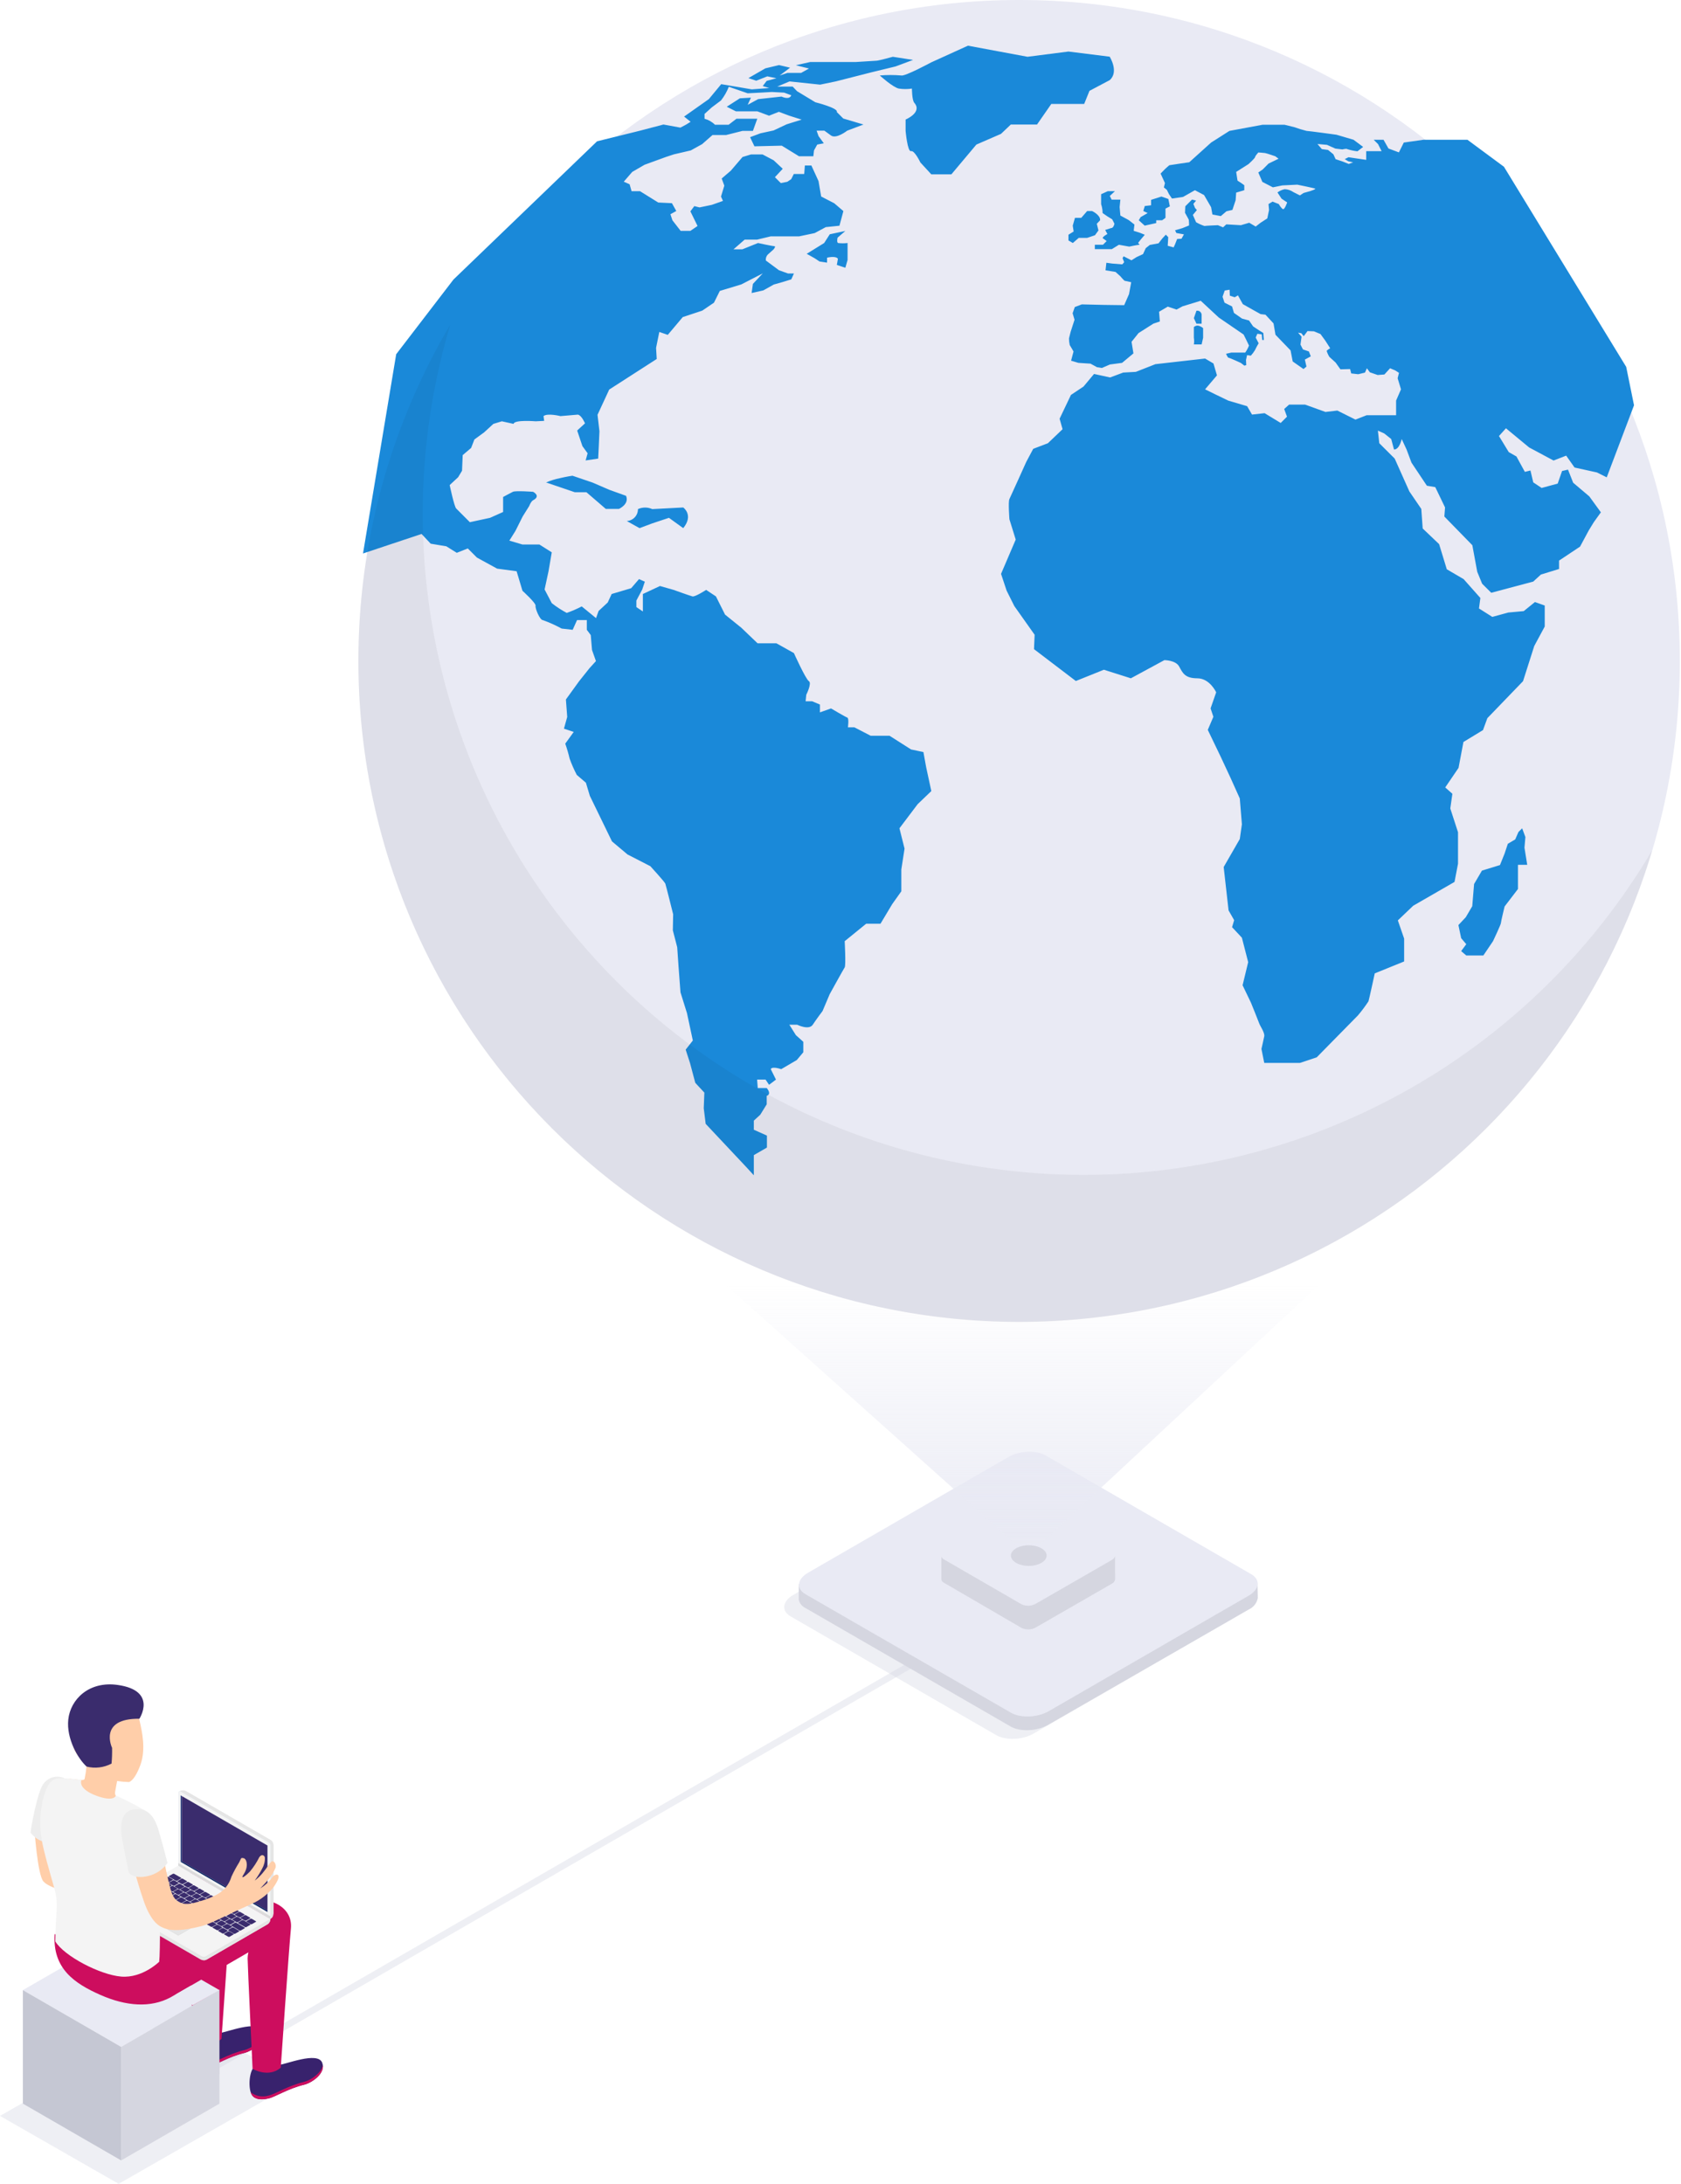 <svg width="385" height="500" viewBox="0 0 385 500" fill="none" xmlns="http://www.w3.org/2000/svg">
<g clip-path="url(#clip0)">
<path opacity="0.4" d="M228.17 397.27L181.09 370.09C178.9 368.82 179.17 366.61 181.71 365.15L227.55 338.68C230.09 337.22 233.92 337.06 236.11 338.32L283.18 365.5C285.38 366.77 285.1 368.98 282.57 370.44L236.72 396.91C234.19 398.38 230.36 398.53 228.17 397.27Z" fill="#D6D8E5"/>
<path opacity="0.4" d="M207.39 381.01V381.02L88.47 449.67L19.88 489.27L21.4 490.15L89.99 450.54L208.9 381.89L207.39 381.01Z" fill="#D6D8E5"/>
<path d="M288 362.37L285.68 363.08L239.45 336.38C237.26 335.12 233.45 335.28 230.9 336.74L185.05 363.21L184.94 363.28L182.94 362.67V365.67C182.94 365.78 182.94 365.89 182.94 366.01V366.25C183.023 366.649 183.195 367.024 183.445 367.346C183.694 367.669 184.014 367.93 184.38 368.11L231.46 395.29C233.65 396.55 237.46 396.4 240.02 394.93L286 368.5C286.534 368.261 287.003 367.896 287.365 367.436C287.727 366.976 287.973 366.435 288.08 365.86L288 362.37Z" fill="#D5D6E0"/>
<path d="M231.55 392.14L184.47 365C182.28 363.74 182.56 361.53 185.09 360.07L230.94 333.6C233.47 332.13 237.3 331.97 239.49 333.24L286.57 360.42C288.76 361.69 288.49 363.9 285.95 365.36L240.11 391.83C237.57 393.25 233.74 393.41 231.55 392.14Z" fill="#E9EAF4"/>
<path d="M255.38 360.25V356.25L249.68 357.75L237 350.4C236.487 350.167 235.926 350.058 235.363 350.082C234.8 350.106 234.251 350.263 233.76 350.54L221.43 357.66L215.6 356.12V360.43V361.43C215.595 361.47 215.595 361.51 215.6 361.55V361.65C215.631 361.801 215.697 361.943 215.793 362.065C215.888 362.186 216.01 362.284 216.15 362.35L234 372.74C234.513 372.972 235.073 373.082 235.635 373.059C236.198 373.037 236.747 372.883 237.24 372.61L254.62 362.61C254.821 362.519 254.998 362.381 255.134 362.206C255.27 362.032 255.361 361.827 255.4 361.61V360.29L255.38 360.25Z" fill="#D5D6E0"/>
<path d="M234 367.33L216.13 357C215.3 356.52 215.4 355.68 216.36 355.13L233.74 345.13C234.234 344.852 234.787 344.695 235.354 344.672C235.921 344.649 236.485 344.762 237 345L254.84 355.3C255.67 355.78 255.57 356.62 254.61 357.18L237.23 367.18C236.74 367.454 236.193 367.611 235.633 367.637C235.072 367.663 234.513 367.558 234 367.33Z" fill="#E9EAF4"/>
<path d="M235.48 356.16L129.08 260.92L342.17 256.93L235.48 356.16Z" fill="url(#paint0_linear)"/>
<path d="M233.41 302.64C316.982 302.64 384.73 234.892 384.73 151.32C384.73 67.748 316.982 0 233.41 0C149.838 0 82.09 67.748 82.09 151.32C82.09 234.892 149.838 302.64 233.41 302.64Z" fill="#E9EAF4"/>
<path d="M193.61 61.31L194.12 59.52V55.64C193.399 55.727 192.671 55.727 191.95 55.64C191.57 55.47 191.83 54.41 191.83 54.41L193.61 52.88L190.04 53.64L188.76 55.64L184.76 58.11L186.55 59.11L187.7 59.87L189.42 60.13V59C189.42 59 191.42 58.49 191.91 59.25L191.66 60.66L193.61 61.31ZM149.39 116.56C148.874 116.328 148.316 116.208 147.75 116.208C147.185 116.208 146.626 116.328 146.11 116.56C146.119 117.258 145.857 117.932 145.38 118.44C144.903 118.949 144.247 119.254 143.55 119.29L146.47 120.92L149.39 119.83L153.21 118.56L156.48 120.92C158.94 117.92 156.48 116.19 156.48 116.19L149.39 116.56ZM211.49 172.19L208.66 171.59L203.74 168.46H199.42L195.69 166.53H194.2C194.2 166.53 194.5 164.44 194.05 164.29C193.6 164.14 190.33 162.2 190.33 162.2L187.79 163.1V161.31L186 160.56H184.51L184.66 159.07C184.66 159.07 186 156.42 185.26 155.96C184.52 155.5 181.83 149.53 181.83 149.53L177.83 147.29H173.51L169.78 143.72L166.06 140.72L163.97 136.55L161.73 135.06C161.73 135.06 159.2 136.7 158.6 136.55C158 136.4 154.28 135.06 154.28 135.06L151.15 134.17L147.24 136V140L145.75 139V137.5L147.09 134.97L147.69 133.18L146.35 132.59L144.56 134.67L140.09 136L139.19 137.94L137.1 139.88L136.51 141.52L133.23 138.84C132.124 139.419 130.978 139.917 129.8 140.33C128.592 139.688 127.444 138.939 126.37 138.09L124.73 134.96L125.63 130.79L126.37 126.46L123.54 124.67H119.66L116.66 123.78L118.06 121.54L119.7 118.26L121.19 115.88C121.19 115.88 121.61 114.79 122.09 114.54C123.99 113.54 122.09 112.6 122.09 112.6C122.09 112.6 118.09 112.3 117.47 112.6C116.85 112.9 115.23 113.79 115.23 113.79V117.22L112.23 118.56L107.61 119.56L104.48 116.42C104.03 115.98 102.99 111.06 102.99 111.06L104.92 109.27L105.82 107.78L105.97 104.2L107.9 102.56L108.65 100.62L110.87 99L113 97.05L114.94 96.46L117.62 97.05C117.77 96.05 122.69 96.46 122.69 96.46L124.63 96.36L124.48 95.27C125.38 94.52 128.36 95.27 128.36 95.27L132.36 94.93C133.24 95.12 133.98 96.93 133.98 96.93L132.19 98.57L133.39 102.14L134.58 103.78L134.13 105.42L137 105L137.14 102.16L137.29 98.73L136.85 94.97L139.53 89.19L150.41 82.19L150.26 79.65L151 76L152.94 76.67L156.37 72.6L160.84 71.12L163.52 69.3L164.86 66.61L169.78 65.12L174.7 62.59L172.44 65L172.14 67.09L174.82 66.49L177.21 65.15L179.29 64.56L181.23 63.96L181.83 62.62H180.49L178.4 61.87C177.06 60.87 175.4 59.64 175.4 59.64C175.369 59.396 175.392 59.149 175.469 58.916C175.545 58.682 175.672 58.468 175.84 58.29L177.19 57.08C177.19 57.08 177.78 56.36 177.34 56.36C176.9 56.36 173.61 55.64 173.61 55.64L170.03 57.08H168L170.54 54.87H173.37L176.5 54.12H183L186.58 53.37L189.13 52L192.26 51.68L193.16 48.33L191.07 46.54L188.07 44.99L187.47 41.47L185.83 37.89H184.34L184.19 39.83H181.81L181.21 41.02L180.32 41.62L178.83 41.92L177.48 40.57L179.27 38.64L177.19 36.7L174.65 35.36H172L170.06 35.95L167.38 39.08L165.29 40.87L165.89 42.51L165.13 45L165.58 46L163.04 46.9L160.21 47.49L159.02 47.19L158.12 48.39L159.76 51.74L158.12 52.86H155.89L154 50.43L153.55 49.05L154.89 48.31L153.89 46.52L150.76 46.37L146.59 43.78H144.65L144.2 42.19L142.86 41.6L144.8 39.36L147.63 37.72L152.55 35.93L154.34 35.34L158.21 34.44L160.81 33L163.19 30.91H166.32L170.05 29.97H172.44L173.44 27.19H168.67L166.88 28.56H163.75C163.086 27.904 162.262 27.432 161.36 27.19V26.09L163 24.6L165.13 23C165.875 22.049 166.478 20.994 166.92 19.87L171.24 21.36L174.51 21.19L176.76 21.06L179.59 21.21L181.23 21.81C180.78 23 179 22.11 179 22.11L173.63 22.7L171.24 24L171.99 22.36L169.45 22.51L166.45 24.44L168.54 25.49H173.46L176.14 26.49L178.38 25.6L180.76 26.49L183.6 27.39L180.17 28.46L177.17 29.87L174.17 30.52L171.79 31.41L172.79 33.5L179.05 33.35L183 35.78H186.28L186.43 34.44L187.17 33.1L188.67 32.8L187.47 31.16L187.03 29.92H188.81L190.31 31.01C191.5 31.91 194.03 29.92 194.03 29.92L197.76 28.51L193.14 27.14L191.65 25.65C192.09 24.75 186.73 23.41 186.73 23.41L182.55 20.88L181.55 19.83H178L180.83 18.64L187.83 19.38L191.41 18.64L199.61 16.55L205.12 15.21L209.12 13.72L204.49 13C204.49 13 201.21 13.9 200.76 13.9C200.31 13.9 196.44 14.2 195.99 14.2H185.55L182.28 14.94L185.28 15.69L183.49 16.69H180.36L178.57 17.29L180.95 15.5L178.42 14.9L175.29 15.65L171.41 17.88L173.2 18.48L175.74 17.48L177.82 17.92L175.59 18.52L174.69 19.71L176.18 20.16L172.18 20.46L165.18 19.27L162.35 22.69L156.68 26.69L158.17 27.88L157.17 28.51L155.83 29.22L151.95 28.51L146.59 29.92L136.75 32.35L103.86 64L90.74 81.1L83.14 126.72L96.55 122.25L98.64 124.48L102.22 125.08L104.61 126.57L107.14 125.57L109.23 127.66L113.85 130.19L118.32 130.79L119.66 135.26C119.66 135.26 122.79 138.09 122.66 138.69C122.53 139.29 123.66 141.97 124.3 141.97C125.792 142.503 127.24 143.152 128.63 143.91L131.16 144.2L132.16 141.97H134.4V144.2L135.3 145.4L135.59 148.82L136.49 151.36L135 153L132.61 156L129.61 160.15L129.91 164.15L129.16 166.83L131.4 167.58L129.46 170.26C129.856 171.384 130.19 172.529 130.46 173.69C130.923 174.969 131.471 176.215 132.1 177.42L134.19 179.21L135.09 182.21L140.16 192.64L143.73 195.64L148.95 198.32C148.95 198.32 152.23 201.9 152.38 202.32C152.53 202.74 154.17 209.32 154.17 209.32L154.1 213L155.1 216.87L155.4 221.2L155.85 227.2L157.34 231.97L158.68 238.23L157.04 240.32L158.04 243.41L159.24 247.92L161.32 250.16L161.18 253.74L161.62 257.31L170.87 267.15L172.65 269.09V264.47L175.65 262.74V260L172.65 258.66V256.57L174.12 255.23L175.6 252.84V250.9C176.83 250.46 175.6 249.11 175.6 249.11H173.55L173.4 247.18H175.34L176.14 248.37L177.72 247.18L176.53 244.79C176.83 244.05 178.92 244.79 178.92 244.79L182.49 242.7L183.98 240.92V238.53L182.28 237L180.78 234.61H182.57C182.57 234.61 185.26 235.96 186.15 234.61C187.04 233.26 188.39 231.48 188.39 231.48L190.03 227.61C190.03 227.61 193.16 221.94 193.46 221.49C193.76 221.04 193.46 215.49 193.46 215.49L198.38 211.49H201.66L204.34 207.01L206.43 204.07V199.07L207.17 194.3L206 189.64L210.17 184.12L213.3 181.12L212.11 175.61L211.49 172.19ZM244.71 55.05L245.71 55.64L247.07 54.46H249L250.78 53.86L251.58 52.76L251.2 51.24L251.96 50.43C252.05 49.2 250.1 48.31 250.1 48.31H249L247.64 49.88H246.2L245.69 51.66L245.9 53L244.71 53.74V55.05ZM253.71 43.78L252.19 44.46V46.75L252.36 47.34C252.472 47.812 252.529 48.295 252.53 48.78L253.63 49.54L254.73 50.22L255.24 51.22C255.24 51.22 255.07 52.22 254.48 52.22L253.12 52.65L253.63 53.58C253.63 53.58 252.63 54.09 252.53 54.51L253.46 55.19L252.61 56.04H250.75V57.04H254.65L256.26 56.04L258.63 56.46C258.63 56.46 260.58 56.04 261 56.04L260.66 55.61L261.26 54.85L262.19 53.75L261 53.27L259.65 52.85L259.82 51.41L258.54 50.41L256.6 49.35L256.43 47.4L256.6 45.71H254.6L254.18 44.86L255.36 43.76L253.71 43.78ZM264.81 51.07V50.43H266.17L266.93 49.88V47.76L267.93 47.25L267.59 45.56L266 45L263.63 45.76V47L262.19 47.17L261.85 48.31L262.85 48.78L261.24 49.71L260.81 50.43L262.17 51.66L264.81 51.07ZM350.21 102.44L355.81 105.44L358.7 104.32L360.62 107.04L365.75 108.17L367.99 109.29L374.24 92.79L372.45 84L344.45 38.18L336.09 32H326L321.51 32.64L320.39 34.89L318 34L316.87 32H314.62L315.62 33L316.43 34.61H312.9V36.6L310.38 36.23L308.85 36L307.99 36.43L308.79 36.92L309.9 37.17L308.9 37.54L307.56 37L305.89 36.44L305.39 35.33L304.16 34.33L302.74 34.14L301.74 32.97L303.92 33.16L305.84 34.02L307.44 34.21C307.44 34.21 308.44 33.96 308.55 34.14C309.315 34.384 310.102 34.551 310.9 34.64L312.2 33.64L310 32L306.1 30.85C306.1 30.85 299.55 29.95 299.24 29.97C298.3 29.734 297.372 29.45 296.46 29.12L294.18 28.56H289.18L281.58 29.97L277.38 32.64L272.38 37.15C272.38 37.15 268.06 37.77 267.81 37.83C267.101 38.421 266.433 39.059 265.81 39.74L266.81 41.91L266.56 42.91L267.24 43.46L267.74 44.46L268.42 45.46L270.95 45.09L273.67 43.55L275.77 44.66L277.38 47.44L277.68 49.11L279.6 49.48L280.9 48.37L282.26 48.06L283 45.83L283.12 44.1L284.98 43.55V42.41L284.3 41.92L283.43 41.36L283.12 39.36L285.95 37.57C285.95 37.57 287.45 36.21 287.45 35.97C287.45 35.73 288.19 34.91 288.19 34.91C288.19 34.91 289.37 34.98 289.74 35.04C290.11 35.1 292.08 35.78 292.08 35.78L292.83 36.34L290.54 37.45L289.19 38.81L288.19 39.49L289.12 41.65L291.53 42.89L293.69 42.45L297.12 42.28C297.12 42.28 301.05 43.07 301.23 43.2C301.41 43.33 300.1 43.75 300.1 43.75L298.57 44.18L297.71 44.74L296.25 44C295.662 43.588 294.968 43.352 294.25 43.32C293.645 43.438 293.074 43.691 292.58 44.06L293.51 45.48L294.8 46.35C294.8 46.35 294.25 47.95 293.88 47.89C293.51 47.83 292.88 46.72 292.88 46.72L291.45 46.16L290.53 46.72L290.65 48.08L290.25 50L288.71 51L287.59 51.87L286.11 51L284.2 51.56L280.86 51.37L280.12 52.05L278.94 51.56C278.94 51.56 276.04 51.68 275.85 51.74C275.187 51.517 274.547 51.229 273.94 50.88L273.2 49.21L274.12 48.1L273.69 47.6L273.32 46.68L273.94 45.93L273.01 45.69L271.47 47.23L271.4 48.72C271.4 48.72 272.21 50.14 272.27 50.32C272.316 50.752 272.336 51.186 272.33 51.62L270.79 52.24L269.12 52.73L269.43 53.35L271.16 53.66L270.6 54.66L269.6 54.72L269.11 55.96L268.8 56.64L267.44 56.27L267.5 55.4L267.56 54.29L267.01 53.73L266.2 54.6L265.34 55.71L263.34 56.08L262.41 56.82L261.79 58.18L260.31 58.86L259.14 59.6L257.34 58.68L257.1 59.11L257.47 60.03L257.04 60.53L254.69 60.34L253.39 60.16L253.2 61.89L255.49 62.26L256.6 63.26C256.6 63.26 257.47 64.31 257.65 64.31C257.83 64.31 259.08 64.62 259.08 64.62L258.58 67.34L257.47 69.87L252.83 69.81L247.77 69.69L246.16 70.3L245.66 71.72L246.1 73.21L245.2 76L244.83 77.49C244.832 77.998 244.889 78.504 245 79C245.13 79.18 245.87 80.48 245.87 80.48L245.31 82.58L246.98 83.08L249.76 83.26L251.24 84.07L252.36 84.25L254.21 83.45L256.99 83.08L259.59 80.91L259.16 78.26L260.76 76.26L264.16 74.1L265.64 73.6L265.46 71.38L267.46 70.2L269.46 70.88L270.82 70.14L275 68.86L279.14 72.7L284.82 76.59C284.82 76.59 286 78.94 286.06 79.12C285.834 79.689 285.542 80.229 285.19 80.73H282L280.8 81C280.8 81 281.17 81.92 281.41 81.92C281.65 81.92 284.2 83.1 284.2 83.1L285 83.72L285.43 83.59L285.37 82.42L285.62 81.31L286.48 81.43C286.831 81.049 287.142 80.633 287.41 80.19C287.67 79.642 287.957 79.108 288.27 78.59L287.59 77.29L287.97 76.42L288.97 76.55L289.09 77.84H289.46L289.34 76.24L288.34 75.62L287 74.73L286.07 73.38L284.46 72.94L282.61 71.64L282.18 70.16L280.45 69.3L280 67.94L280.5 66.52L281.61 66.33L281.67 67.69L282.78 68.06L283.53 67.63L284.64 69.63L286.92 70.92L288.72 71.92L289.83 72.05L291.68 74.05L292.12 76.64L295.58 80.23L296.07 82.76L298.54 84.49L299.22 83.93L298.85 82.33L300.21 81.59L299.78 80.47L298.41 80L297.85 78.89L298.1 77.09L297.3 76.17L298.04 76.29L298.59 76.97L299.46 75.8L300.94 75.86L302.43 76.48L303.54 78L304.65 79.73C304.65 79.73 303.91 80.16 303.85 80.35C303.997 80.828 304.205 81.285 304.47 81.71L305.89 83L307 84.56L309.22 84.5L309.47 85.5L311.08 85.68L312.62 85.31L313.06 84.31L313.74 85.24L315.53 85.86L317.07 85.74L318.37 84.31L319.54 84.81L320.41 85.36L320.1 86.6L320.87 89.14L319.75 91.71V95.07H313L310.44 96.07L306.29 94L303.57 94.32L298.92 92.64H295.24L294.12 93.64L294.76 95.4L293.32 96.84L289.63 94.6L286.75 94.92L285.63 93L281.3 91.72L278.3 90.27L276 89.14L278.72 85.94L277.92 83.22L276 82.09L264.62 83.38L260.14 85.14L257.25 85.3L254.25 86.42L250.57 85.62L248.16 88.5L245.28 90.42L242.68 95.87L243.36 98.27L240 101.48L236.64 102.76L235.04 105.76C235.04 105.76 231.51 113.61 231.19 114.25C230.87 114.89 231.19 118.9 231.19 118.9L232.63 123.54L229.27 131.39L230.55 135.24L232.31 138.76L236.96 145.33L236.82 148.63L246.4 155.92L252.82 153.34L259 155.3L266.68 151.14C266.68 151.14 269.25 151.14 270.05 152.58C270.85 154.02 271.33 155.3 274.21 155.3C277.09 155.3 278.54 158.51 278.54 158.51L277.26 162.19L277.9 164.11L276.62 167.11L279.62 173.35L281.86 178.16L283.95 182.81L284.43 188.73L283.95 192.1L280.26 198.51L281.38 208.44L282.66 210.68L282.18 212.28L284.43 214.69L285.87 220.29L284.59 225.58L286.51 229.58C286.51 229.58 288.27 233.91 288.43 234.39C288.59 234.87 289.71 236.47 289.55 237.27C289.39 238.07 288.91 240.16 288.91 240.16L289.55 243.36H297.72L301.57 242.08L311.02 232.47C311.884 231.449 312.685 230.377 313.42 229.26C313.58 228.78 314.86 222.86 314.86 222.86L321.59 220.13V214.9L320.15 210.73L323.67 207.37L333.13 201.92L333.93 197.75V190.55L332.16 185.1L332.64 181.74L331 180.29L334.05 175.81L335.17 169.88L339.65 167.16L340.65 164.43L348.82 155.96L351.39 147.9L353.79 143.45V138.64L351.55 137.84L348.98 139.92L345.46 140.24L341.78 141.24L338.73 139.31L339.05 136.91L335.21 132.59L331.36 130.34L329.6 124.58L325.84 121L325.52 116.52L322.79 112.52L319.43 105L315.9 101.48L315.58 98.59L317.03 99.24L318.63 100.52L319.27 102.92C320.55 102.92 321.03 100.52 321.03 100.52L322.15 102.92L323.27 105.92L326.8 111.21L328.72 111.53L330.96 116.18L330.8 118.26L337.21 124.83L338.33 130.91L339.45 133.64L341.54 135.72L351.15 133.16L352.91 131.55L357.07 130.27V128.35L361.88 125.15L363.88 121.43L365.04 119.54L366.65 117.3L364 113.65L360.3 110.52L359.12 107.52L357.76 107.84L356.76 110.72L353.08 111.72L351.16 110.44L350.52 107.72L349.24 108.04L347.31 104.51L345.55 103.51L343.31 99.83L344.91 98.06L350.21 102.44ZM275.21 78.86L275.55 77.33V75.13C275.204 74.822 274.777 74.617 274.32 74.54C273.992 74.54 273.675 74.661 273.43 74.88V77.33C273.516 77.836 273.516 78.354 273.43 78.86H275.21ZM275.21 72.25C275.229 72.093 275.21 71.934 275.156 71.785C275.101 71.637 275.012 71.503 274.896 71.396C274.78 71.289 274.64 71.21 274.488 71.168C274.335 71.125 274.175 71.119 274.02 71.15L273.43 72.84L274.02 74.11H275.21V72.25ZM231.51 28.51H237.51L240.78 23.8H248.31L249.52 20.8L254.15 18.35C256.34 16.44 254.15 12.98 254.15 12.98L244.71 11.8L235.33 13L221.69 10.46L213.28 14.28C213.28 14.28 207.23 17.55 206.41 17.28C204.776 17.142 203.134 17.142 201.5 17.28C201.5 17.28 204.5 20 205.86 20.28C206.854 20.433 207.866 20.433 208.86 20.28C208.86 20.28 208.86 22.94 209.41 23.55C211.32 25.74 207.41 27.37 207.41 27.37V29.95C207.41 29.95 207.84 34.82 208.65 34.6C209.46 34.38 210.79 37.19 210.79 37.19L213.3 39.92H217.89L223.62 33.1L229.26 30.65L231.51 28.51ZM349.36 191.65L348.62 189.65L347.77 190.49L347.03 192.19L345.34 193.19L344.6 195.42L343.54 198.06L339.41 199.33L337.61 202.4L337.19 207.48L335.71 210L334.02 211.8L334.65 214.8L335.82 216.18L334.65 217.76L335.82 218.76H339.73L341.95 215.48C341.95 215.48 343.75 211.67 343.75 211.35C343.75 211.03 344.6 207.54 344.6 207.54L347.66 203.54V198H349.78L349.15 194.08L349.36 191.65ZM135.75 110.5L131.11 108.92C131.11 108.92 129.82 109.1 128.31 109.46C127.199 109.683 126.114 110.018 125.07 110.46L131.65 112.7H134.31L138.75 116.52H141.75C141.75 116.52 144.2 115.43 143.38 113.52L139.57 112.15L135.75 110.5Z" fill="#1A89D9"/>
<path opacity="0.05" d="M248.12 269C224.548 268.984 201.305 263.465 180.242 252.881C159.179 242.298 140.878 226.942 126.796 208.038C112.715 189.134 103.242 167.203 99.131 143.992C95.021 120.781 96.387 96.93 103.12 74.34C92.22 92.785 85.361 113.335 82.996 134.63C80.632 155.924 82.816 177.478 89.403 197.866C95.991 218.253 106.833 237.009 121.211 252.894C135.589 268.778 153.176 281.429 172.808 290.009C192.441 298.588 213.671 302.902 235.096 302.663C256.52 302.425 277.649 297.64 297.086 288.626C316.522 279.611 333.824 266.573 347.845 250.372C361.866 234.172 372.288 215.179 378.42 194.65C365.045 217.306 345.991 236.082 323.139 249.121C300.288 262.16 274.43 269.012 248.12 269Z" fill="black"/>
<path opacity="0.4" d="M27.18 500L0 484.45L40.68 461.16L67.86 476.71L27.18 500Z" fill="#D6D8E5"/>
<path d="M27.75 468.65L5.24 455.65L27.75 442.66L50.26 455.65L27.75 468.65Z" fill="#E9EAF4"/>
<path d="M27.75 494.64L5.24 481.64V455.65L27.75 468.65V494.64Z" fill="#C5C7D3"/>
<path d="M50.26 481.64L27.75 494.64V468.65L50.26 455.65V481.64Z" fill="#D5D6E0"/>
<path d="M58 473.47C59.95 474.004 62.032 473.753 63.8 472.77C65.19 472.77 72.8 469.56 73.8 472.29C74.7 474.67 71.42 476.88 69.66 477.29C65.83 478.22 63 480.13 61.46 480.45C60.31 480.69 58.83 480.85 57.92 479.95C56.83 478.89 56.93 474.89 58 473.47Z" fill="#38226D"/>
<path d="M61.47 479.81C63.01 479.48 65.84 477.58 69.67 476.65C71.14 476.29 73.67 474.65 73.93 472.77C74.27 474.96 71.31 476.91 69.67 477.31C65.84 478.24 63.01 480.15 61.47 480.47C60.32 480.71 58.84 480.87 57.93 479.97C57.693 479.707 57.522 479.392 57.43 479.05C57.997 479.483 58.658 479.778 59.36 479.91C60.062 480.042 60.784 480.008 61.47 479.81Z" fill="#CD0D5E"/>
<path d="M44.33 466.19C46.28 466.73 48.364 466.478 50.13 465.49C51.52 465.49 59.13 462.28 60.13 465.01C61.04 467.4 57.75 469.61 56 470.01C52.17 470.94 49.34 472.85 47.8 473.17C46.65 473.41 45.17 473.57 44.26 472.67C43.16 471.61 43.26 467.61 44.33 466.19Z" fill="#38226D"/>
<path d="M47.8 472.53C49.34 472.21 52.17 470.3 56 469.37C57.47 469.01 60 467.37 60.26 465.49C60.6 467.69 57.64 469.63 56 470.03C52.17 470.96 49.34 472.87 47.8 473.19C46.65 473.43 45.17 473.59 44.26 472.69C44.021 472.431 43.847 472.119 43.75 471.78C44.321 472.21 44.984 472.501 45.687 472.631C46.389 472.761 47.113 472.727 47.8 472.53Z" fill="#CD0D5E"/>
<path d="M23 456.75C28.91 459.35 34.49 459.75 39.05 457.31L43.76 454.59C44.04 460.67 44.31 466.51 44.31 466.51C44.31 466.51 47.92 469.25 50.73 466.81C50.73 466.81 51.32 458.27 51.92 449.88L56.89 447C56.779 447.448 56.718 447.908 56.71 448.37C56.71 449.97 57.85 473.67 57.85 473.67C57.85 473.67 61.49 475.84 64.3 473.4C64.3 473.4 66.19 445.93 66.63 441.54C67.12 436.61 61.63 434.18 58.17 435.44L52.87 437.44C52.98 436.06 53.07 434.99 53.13 434.39C53.62 429.45 48.13 427.02 44.68 428.28C41.52 429.43 20.19 437.43 20.19 437.43C20.325 439.482 20.575 441.526 20.94 443.55L12.52 442.84C12 450.76 17.13 454.15 23 456.75ZM37.76 443.1L43.4 439.84C43.303 440.237 43.24 440.642 43.21 441.05L37.76 443.1Z" fill="#CD0D5E"/>
<path d="M7.89 418.79C7.89 418.79 8.58 429.28 9.96 430.79C11.34 432.3 15.96 433.33 15.96 433.33L19.54 439.23C19.54 439.23 16.27 420.49 15.54 420.04C14.81 419.59 7.89 418.79 7.89 418.79Z" fill="#FFCEA9"/>
<path d="M14.78 407.15C13.906 406.746 12.915 406.676 11.993 406.954C11.071 407.233 10.284 407.84 9.78 408.66C8.47 410.84 7.1 418.33 7 419.61C7 419.61 8.85 422.17 11.62 421.74L14.78 407.15Z" fill="#EDEDED"/>
<path d="M16 407.28C17.81 407.37 19.16 407.84 19.38 407.28C19.579 406.346 19.719 405.401 19.8 404.45C19.59 403.93 19.41 403.36 19.41 403.36C17.13 401.96 16.41 399.5 16.12 396.64C15.61 391.75 18.25 387.46 23.12 386.95C27.72 386.47 31.12 389.7 32.01 394.14C32.5 396.34 33.47 400.48 32.16 404.08C31.43 406.08 30.48 407.7 29.54 408.01C28.629 407.986 27.721 407.906 26.82 407.77C26.82 407.77 26.58 409.13 26.41 410.01C26.24 410.89 26.31 411.34 28.04 412.41C29.77 413.48 25.42 415.68 22.57 415.46C19.72 415.24 16.51 413.53 15.63 411.68C14.71 409.65 14.79 407.22 16 407.28Z" fill="#FFCEA9"/>
<path d="M61.93 439.35C61.93 439.607 61.863 439.86 61.735 440.082C61.607 440.305 61.422 440.491 61.2 440.62L47.39 448.62C47.166 448.748 46.913 448.815 46.655 448.815C46.398 448.815 46.144 448.748 45.92 448.62L26.56 437.42C26.336 437.293 26.149 437.108 26.019 436.885C25.889 436.662 25.82 436.408 25.82 436.15V436L61.93 439.35Z" fill="#E5E5E5"/>
<path d="M61.2 440.62L47.39 448.62C47.165 448.747 46.909 448.813 46.65 448.81V439.37H61.93C61.927 439.624 61.858 439.872 61.73 440.091C61.602 440.31 61.42 440.492 61.2 440.62Z" fill="#E5E5E5"/>
<path d="M47.17 447.87C47.018 447.958 46.846 448.004 46.67 448.004C46.495 448.004 46.322 447.958 46.17 447.87L26 436.25C25.74 436.11 25.74 435.87 26 435.72L40.81 427.16L61.91 439.35L47.17 447.87Z" fill="#F4F4F4"/>
<path d="M34.28 439.35L34.38 439.4L40.83 443.13L44.37 441.08L44.47 441.03L37.92 437.25L34.28 439.35Z" fill="#BFBFBF"/>
<path d="M34.38 439.4L40.83 443.13L44.37 441.08L37.92 437.36L34.38 439.4Z" fill="#E5E5E5"/>
<path d="M56.46 440L57.39 440.54C57.437 440.562 57.489 440.574 57.54 440.574C57.592 440.574 57.644 440.562 57.69 440.54L58.58 440.03C58.67 440.03 58.67 439.9 58.58 439.86L57.65 439.32C57.604 439.296 57.553 439.283 57.5 439.283C57.448 439.283 57.397 439.296 57.35 439.32L56.47 439.83C56.4 439.83 56.39 439.9 56.46 440Z" fill="#3A2C6D"/>
<path d="M55.15 439.19L56.08 439.73C56.125 439.752 56.175 439.764 56.225 439.764C56.275 439.764 56.325 439.752 56.37 439.73L57.26 439.22C57.35 439.17 57.36 439.09 57.26 439.05L56.33 438.51C56.286 438.486 56.236 438.473 56.185 438.473C56.134 438.473 56.084 438.486 56.04 438.51L55.15 439.02C55.08 439.07 55.07 439.14 55.15 439.19Z" fill="#3A2C6D"/>
<path d="M53.83 438.43L54.76 438.97C54.807 438.992 54.858 439.004 54.91 439.004C54.962 439.004 55.013 438.992 55.06 438.97L55.94 438.46C56.03 438.41 56.04 438.33 55.94 438.29L55.01 437.75C54.964 437.726 54.913 437.713 54.86 437.713C54.808 437.713 54.757 437.726 54.71 437.75L53.82 438.26C53.77 438.31 53.76 438.38 53.83 438.43Z" fill="#3A2C6D"/>
<path d="M52.52 437.67L53.45 438.21C53.495 438.232 53.545 438.244 53.595 438.244C53.645 438.244 53.695 438.232 53.74 438.21L54.63 437.7C54.72 437.65 54.73 437.57 54.63 437.53L53.7 436.99C53.654 436.966 53.602 436.953 53.55 436.953C53.498 436.953 53.446 436.966 53.4 436.99L52.52 437.5C52.45 437.55 52.44 437.62 52.52 437.67Z" fill="#3A2C6D"/>
<path d="M51.2 436.91L52.13 437.45C52.175 437.472 52.225 437.484 52.275 437.484C52.326 437.484 52.375 437.472 52.42 437.45L53.31 436.94C53.4 436.89 53.41 436.81 53.31 436.77L52.38 436.23C52.336 436.205 52.286 436.193 52.235 436.193C52.185 436.193 52.135 436.205 52.09 436.23L51.2 436.74C51.13 436.79 51.12 436.86 51.2 436.91Z" fill="#3A2C6D"/>
<path d="M49.88 436.15L50.81 436.69C50.857 436.712 50.908 436.724 50.96 436.724C51.012 436.724 51.063 436.712 51.11 436.69L52 436.18C52.08 436.13 52.09 436.05 52 436.01L51.07 435.47C51.024 435.446 50.973 435.433 50.92 435.433C50.868 435.433 50.817 435.446 50.77 435.47L49.88 435.98C49.82 436 49.81 436.1 49.88 436.15Z" fill="#3A2C6D"/>
<path d="M48.57 435.39L49.5 435.93C49.545 435.952 49.595 435.964 49.645 435.964C49.695 435.964 49.745 435.952 49.79 435.93L50.68 435.42C50.77 435.42 50.78 435.29 50.68 435.25L49.75 434.71C49.704 434.686 49.652 434.673 49.6 434.673C49.548 434.673 49.496 434.686 49.45 434.71L48.57 435.22C48.5 435.27 48.49 435.34 48.57 435.39Z" fill="#3A2C6D"/>
<path d="M47.25 434.63L48.18 435.17C48.227 435.192 48.278 435.204 48.33 435.204C48.382 435.204 48.433 435.192 48.48 435.17L49.36 434.66C49.45 434.61 49.46 434.53 49.36 434.49L48.43 433.95C48.386 433.926 48.336 433.913 48.285 433.913C48.234 433.913 48.185 433.926 48.14 433.95L47.25 434.46C47.18 434.51 47.17 434.58 47.25 434.63Z" fill="#3A2C6D"/>
<path d="M45.93 433.87L46.86 434.41C46.907 434.432 46.958 434.444 47.01 434.444C47.062 434.444 47.113 434.432 47.16 434.41L48.05 433.9C48.13 433.85 48.14 433.77 48.05 433.73L47.12 433.19C47.074 433.166 47.023 433.153 46.97 433.153C46.918 433.153 46.866 433.166 46.82 433.19L45.93 433.7C45.87 433.75 45.86 433.82 45.93 433.87Z" fill="#3A2C6D"/>
<path d="M44.62 433.11L45.55 433.65C45.595 433.672 45.645 433.684 45.695 433.684C45.745 433.684 45.795 433.672 45.84 433.65L46.73 433.14C46.82 433.09 46.83 433.01 46.73 432.97L45.8 432.43C45.755 432.408 45.706 432.396 45.655 432.396C45.605 432.396 45.555 432.408 45.51 432.43L44.62 432.95C44.55 433 44.54 433.06 44.62 433.11Z" fill="#3A2C6D"/>
<path d="M43.3 432.35L44.23 432.89C44.277 432.912 44.328 432.924 44.38 432.924C44.432 432.924 44.483 432.912 44.53 432.89L45.41 432.38C45.5 432.33 45.51 432.25 45.41 432.21L44.48 431.67C44.435 431.648 44.385 431.636 44.335 431.636C44.285 431.636 44.235 431.648 44.19 431.67L43.3 432.19C43.23 432.23 43.22 432.3 43.3 432.35Z" fill="#3A2C6D"/>
<path d="M42 431.59L42.93 432.13C42.977 432.152 43.028 432.164 43.08 432.164C43.132 432.164 43.183 432.152 43.23 432.13L44.12 431.62C44.2 431.57 44.21 431.49 44.12 431.45L43.19 430.91C43.143 430.888 43.092 430.876 43.04 430.876C42.988 430.876 42.937 430.888 42.89 430.91L42.01 431.43C41.92 431.47 41.91 431.54 42 431.59Z" fill="#3A2C6D"/>
<path d="M40.67 430.83L41.6 431.36C41.645 431.384 41.694 431.397 41.745 431.397C41.796 431.397 41.846 431.384 41.89 431.36L42.78 430.85C42.87 430.85 42.88 430.72 42.78 430.68L41.85 430.14C41.805 430.118 41.755 430.106 41.705 430.106C41.655 430.106 41.605 430.118 41.56 430.14L40.67 430.66C40.6 430.71 40.59 430.78 40.67 430.83Z" fill="#3A2C6D"/>
<path d="M38.72 429.7L40.28 430.6C40.326 430.625 40.378 430.637 40.43 430.637C40.482 430.637 40.534 430.625 40.58 430.6L41.46 430.09C41.55 430.04 41.56 429.96 41.46 429.92L39.89 429.02C39.846 428.996 39.796 428.983 39.745 428.983C39.694 428.983 39.645 428.996 39.6 429.02L38.71 429.53C38.65 429.58 38.64 429.66 38.72 429.7Z" fill="#3A2C6D"/>
<path d="M53.24 439.56L54.17 440.09C54.215 440.115 54.265 440.127 54.315 440.127C54.366 440.127 54.416 440.115 54.46 440.09L55.35 439.58C55.44 439.53 55.45 439.45 55.35 439.41L54.42 438.87C54.373 438.848 54.322 438.836 54.27 438.836C54.218 438.836 54.167 438.848 54.12 438.87L53.24 439.39C53.17 439.44 53.16 439.51 53.24 439.56Z" fill="#3A2C6D"/>
<path d="M51.92 438.8L52.85 439.33C52.895 439.355 52.944 439.367 52.995 439.367C53.046 439.367 53.096 439.355 53.14 439.33L54.03 438.82C54.12 438.77 54.13 438.69 54.03 438.65L53.1 438.11C53.055 438.088 53.005 438.076 52.955 438.076C52.905 438.076 52.855 438.088 52.81 438.11L51.92 438.63C51.85 438.68 51.84 438.75 51.92 438.8Z" fill="#3A2C6D"/>
<path d="M50.6 438L51.53 438.53C51.575 438.555 51.624 438.567 51.675 438.567C51.726 438.567 51.776 438.555 51.82 438.53L52.71 438.02C52.8 437.97 52.81 437.89 52.71 437.85L51.78 437.31C51.735 437.288 51.685 437.276 51.635 437.276C51.585 437.276 51.535 437.288 51.49 437.31L50.6 437.82C50.53 437.91 50.52 438 50.6 438Z" fill="#3A2C6D"/>
<path d="M49.28 437.27L50.21 437.81C50.257 437.832 50.308 437.844 50.36 437.844C50.412 437.844 50.463 437.832 50.51 437.81L51.39 437.3C51.48 437.25 51.49 437.17 51.39 437.13L50.46 436.59C50.416 436.566 50.366 436.553 50.315 436.553C50.264 436.553 50.214 436.566 50.17 436.59L49.28 437.1C49.21 437.15 49.2 437.23 49.28 437.27Z" fill="#3A2C6D"/>
<path d="M48 436.52L48.93 437.06C48.977 437.082 49.028 437.094 49.08 437.094C49.132 437.094 49.183 437.082 49.23 437.06L50.11 436.55C50.2 436.55 50.21 436.42 50.11 436.38L49.18 435.84C49.134 435.816 49.083 435.803 49.03 435.803C48.978 435.803 48.926 435.816 48.88 435.84L47.99 436.35C47.91 436.4 47.9 436.47 48 436.52Z" fill="#3A2C6D"/>
<path d="M46.65 435.76L47.58 436.29C47.627 436.315 47.678 436.327 47.73 436.327C47.783 436.327 47.834 436.315 47.88 436.29L48.77 435.78C48.85 435.78 48.86 435.65 48.77 435.61L47.84 435.07C47.794 435.048 47.742 435.036 47.69 435.036C47.639 435.036 47.587 435.048 47.54 435.07L46.65 435.59C46.59 435.64 46.58 435.71 46.65 435.76Z" fill="#3A2C6D"/>
<path d="M45.33 435L46.26 435.53C46.306 435.555 46.358 435.567 46.41 435.567C46.462 435.567 46.514 435.555 46.56 435.53L47.45 435.02C47.54 434.97 47.54 434.89 47.45 434.85L46.52 434.31C46.473 434.288 46.422 434.276 46.37 434.276C46.318 434.276 46.267 434.288 46.22 434.31L45.34 434.82C45.27 434.88 45.26 435 45.33 435Z" fill="#3A2C6D"/>
<path d="M44 434.23L44.93 434.77C44.975 434.795 45.025 434.807 45.075 434.807C45.126 434.807 45.176 434.795 45.22 434.77L46.11 434.26C46.2 434.21 46.21 434.13 46.11 434.09L45.18 433.55C45.133 433.528 45.082 433.516 45.03 433.516C44.978 433.516 44.927 433.528 44.88 433.55L44 434.06C44 434.11 43.94 434.19 44 434.23Z" fill="#3A2C6D"/>
<path d="M42.7 433.47L43.63 434.01C43.675 434.032 43.725 434.044 43.775 434.044C43.826 434.044 43.875 434.032 43.92 434.01L44.81 433.5C44.9 433.44 44.91 433.37 44.81 433.32L43.88 432.79C43.836 432.766 43.786 432.753 43.735 432.753C43.685 432.753 43.635 432.766 43.59 432.79L42.7 433.3C42.63 433.35 42.62 433.43 42.7 433.47Z" fill="#3A2C6D"/>
<path d="M41.38 432.71L42.31 433.25C42.355 433.272 42.405 433.284 42.455 433.284C42.505 433.284 42.555 433.272 42.6 433.25L43.49 432.73C43.58 432.68 43.59 432.61 43.49 432.56L42.56 432.03C42.516 432.006 42.466 431.993 42.415 431.993C42.364 431.993 42.314 432.006 42.27 432.03L41.38 432.54C41.31 432.59 41.3 432.67 41.38 432.71Z" fill="#3A2C6D"/>
<path d="M40.06 432L40.99 432.54C41.037 432.562 41.088 432.574 41.14 432.574C41.192 432.574 41.243 432.562 41.29 432.54L42.17 432.02C42.26 432.02 42.27 431.9 42.17 431.85L41.24 431.31C41.195 431.288 41.145 431.276 41.095 431.276C41.045 431.276 40.995 431.288 40.95 431.31L40.06 431.82C40 431.83 40 431.91 40.06 432Z" fill="#3A2C6D"/>
<path d="M38.74 431.19L39.67 431.73C39.717 431.752 39.768 431.764 39.82 431.764C39.872 431.764 39.923 431.752 39.97 431.73L40.85 431.22C40.94 431.17 40.95 431.09 40.85 431.05L39.92 430.51C39.873 430.488 39.822 430.476 39.77 430.476C39.718 430.476 39.667 430.488 39.62 430.51L38.73 431.02C38.67 431.07 38.66 431.15 38.74 431.19Z" fill="#3A2C6D"/>
<path d="M54.55 440.32L56.12 441.22C56.165 441.245 56.215 441.257 56.265 441.257C56.316 441.257 56.366 441.245 56.41 441.22L57.3 440.71C57.39 440.66 57.4 440.58 57.3 440.54L55.74 439.63C55.693 439.608 55.642 439.596 55.59 439.596C55.538 439.596 55.487 439.608 55.44 439.63L54.56 440.14C54.49 440.2 54.48 440.28 54.55 440.32Z" fill="#3A2C6D"/>
<path d="M38.63 429.74L39.56 430.28C39.64 430.28 39.64 430.39 39.56 430.43L38.62 430.98C38.578 431 38.532 431.01 38.485 431.01C38.439 431.01 38.393 431 38.35 430.98L38.27 430.93C38.231 430.911 38.189 430.901 38.145 430.901C38.102 430.901 38.059 430.911 38.02 430.93L37.02 431.51C36.976 431.53 36.929 431.54 36.88 431.54C36.832 431.54 36.784 431.53 36.74 431.51L36.15 431.17C36.07 431.12 36.07 431.05 36.15 431.01L37.08 430.47L37.27 430.36L37.41 430.28L37.55 430.2L38.35 429.74C38.393 429.716 38.441 429.704 38.49 429.704C38.539 429.704 38.587 429.716 38.63 429.74Z" fill="#3A2C6D"/>
<path d="M51.36 442.89L52.29 443.43C52.335 443.452 52.385 443.464 52.435 443.464C52.485 443.464 52.535 443.452 52.58 443.43L53.47 442.91C53.56 442.91 53.57 442.79 53.47 442.74L52.54 442.21C52.494 442.186 52.442 442.173 52.39 442.173C52.338 442.173 52.286 442.186 52.24 442.21L51.36 442.72C51.29 442.77 51.28 442.85 51.36 442.89Z" fill="#3A2C6D"/>
<path d="M50 442.13L50.93 442.67C50.976 442.695 51.028 442.707 51.08 442.707C51.132 442.707 51.184 442.695 51.23 442.67L52.12 442.16C52.2 442.16 52.21 442.03 52.12 441.99L51.19 441.45C51.143 441.428 51.092 441.416 51.04 441.416C50.988 441.416 50.937 441.428 50.89 441.45L50 441.96C50 442 50 442.09 50 442.13Z" fill="#3A2C6D"/>
<path d="M48.73 441.38L49.66 441.91C49.706 441.935 49.758 441.947 49.81 441.947C49.862 441.947 49.914 441.935 49.96 441.91L50.84 441.4C50.93 441.35 50.94 441.27 50.84 441.23L49.91 440.69C49.865 440.668 49.815 440.656 49.765 440.656C49.715 440.656 49.665 440.668 49.62 440.69L48.73 441.21C48.66 441.26 48.65 441.33 48.73 441.38Z" fill="#3A2C6D"/>
<path d="M37.55 434.92L38.48 435.46C38.527 435.482 38.578 435.494 38.63 435.494C38.682 435.494 38.733 435.482 38.78 435.46L39.66 434.94C39.75 434.89 39.76 434.82 39.66 434.77L38.73 434.24C38.684 434.216 38.633 434.203 38.58 434.203C38.528 434.203 38.477 434.216 38.43 434.24L37.54 434.75C37.48 434.8 37.48 434.88 37.55 434.92Z" fill="#3A2C6D"/>
<path d="M36.24 434.16L37.17 434.7C37.215 434.725 37.265 434.737 37.315 434.737C37.366 434.737 37.416 434.725 37.46 434.7L38.35 434.19C38.44 434.14 38.45 434.06 38.35 434.02L37.42 433.48C37.375 433.458 37.326 433.446 37.275 433.446C37.225 433.446 37.175 433.458 37.13 433.48L36.24 433.99C36.17 434 36.16 434.12 36.24 434.16Z" fill="#3A2C6D"/>
<path d="M34.93 433.41L35.86 433.94C35.905 433.965 35.955 433.977 36.005 433.977C36.056 433.977 36.106 433.965 36.15 433.94L37.04 433.43C37.13 433.38 37.14 433.3 37.04 433.26L36.11 432.72C36.063 432.698 36.012 432.686 35.96 432.686C35.908 432.686 35.857 432.698 35.81 432.72L34.93 433.24C34.86 433.29 34.85 433.36 34.93 433.41Z" fill="#3A2C6D"/>
<path d="M33.61 432.65L34.54 433.19C34.587 433.212 34.639 433.224 34.69 433.224C34.742 433.224 34.794 433.212 34.84 433.19L35.73 432.68C35.81 432.63 35.82 432.55 35.73 432.51L34.8 431.97C34.754 431.946 34.703 431.933 34.65 431.933C34.598 431.933 34.547 431.946 34.5 431.97L33.61 432.48C33.55 432.53 33.54 432.6 33.61 432.65Z" fill="#3A2C6D"/>
<path d="M47.08 440.42L48.35 441.16C48.395 441.182 48.445 441.194 48.495 441.194C48.545 441.194 48.595 441.182 48.64 441.16L49.53 440.65C49.62 440.6 49.63 440.52 49.53 440.48L48.26 439.75C48.216 439.726 48.166 439.713 48.115 439.713C48.064 439.713 48.014 439.726 47.97 439.75L47.08 440.26C47 440.3 47 440.38 47.08 440.42Z" fill="#3A2C6D"/>
<path d="M38.86 435.68L40.13 436.41C40.177 436.435 40.228 436.447 40.28 436.447C40.333 436.447 40.384 436.435 40.43 436.41L41.32 435.9C41.4 435.85 41.41 435.77 41.32 435.73L40.07 435C40.023 434.978 39.972 434.966 39.92 434.966C39.868 434.966 39.817 434.978 39.77 435L38.89 435.51C38.8 435.56 38.79 435.64 38.86 435.68Z" fill="#3A2C6D"/>
<path d="M40.51 436.63L46.7 440.2C46.745 440.225 46.794 440.237 46.845 440.237C46.896 440.237 46.946 440.225 46.99 440.2L47.88 439.69C47.97 439.64 47.98 439.56 47.88 439.52L41.7 435.95C41.654 435.926 41.602 435.913 41.55 435.913C41.498 435.913 41.446 435.926 41.4 435.95L40.52 436.46C40.45 436.51 40.44 436.59 40.51 436.63Z" fill="#3A2C6D"/>
<path d="M51.6 440.09L52.53 440.62C52.576 440.645 52.628 440.657 52.68 440.657C52.732 440.657 52.784 440.645 52.83 440.62L53.72 440.11C53.8 440.06 53.81 439.98 53.72 439.94L52.79 439.4C52.743 439.378 52.692 439.366 52.64 439.366C52.588 439.366 52.537 439.378 52.49 439.4L51.6 439.92C51.54 440 51.53 440 51.6 440.09Z" fill="#3A2C6D"/>
<path d="M50.29 439.33L51.22 439.87C51.265 439.892 51.315 439.904 51.365 439.904C51.416 439.904 51.465 439.892 51.51 439.87L52.4 439.36C52.49 439.36 52.5 439.23 52.4 439.19L51.47 438.65C51.426 438.626 51.376 438.613 51.325 438.613C51.275 438.613 51.225 438.626 51.18 438.65L50.29 439.16C50.22 439.21 50.21 439.28 50.29 439.33Z" fill="#3A2C6D"/>
<path d="M49 438.57L49.93 439.11C49.977 439.132 50.028 439.144 50.08 439.144C50.132 439.144 50.183 439.132 50.23 439.11L51.12 438.6C51.2 438.55 51.21 438.47 51.12 438.43L50.19 437.89C50.143 437.868 50.092 437.856 50.04 437.856C49.988 437.856 49.937 437.868 49.89 437.89L49 438.4C48.91 438.45 48.9 438.53 49 438.57Z" fill="#3A2C6D"/>
<path d="M47.66 437.81L48.59 438.35C48.635 438.375 48.685 438.387 48.735 438.387C48.786 438.387 48.836 438.375 48.88 438.35L49.77 437.84C49.86 437.79 49.87 437.72 49.77 437.67L48.84 437.13C48.795 437.108 48.746 437.096 48.695 437.096C48.645 437.096 48.596 437.108 48.55 437.13L47.66 437.64C47.59 437.69 47.58 437.77 47.66 437.81Z" fill="#3A2C6D"/>
<path d="M46.34 437.05L47.27 437.59C47.317 437.612 47.368 437.624 47.42 437.624C47.472 437.624 47.523 437.612 47.57 437.59L48.46 437.07C48.54 437.02 48.55 436.95 48.46 436.9L47.53 436.37C47.484 436.346 47.433 436.333 47.38 436.333C47.328 436.333 47.276 436.346 47.23 436.37L46.34 436.88C46.28 436.93 46.27 437 46.34 437.05Z" fill="#3A2C6D"/>
<path d="M45 436.29L45.93 436.83C45.975 436.852 46.025 436.864 46.075 436.864C46.125 436.864 46.175 436.852 46.22 436.83L47.11 436.31C47.2 436.26 47.21 436.19 47.11 436.14L46.18 435.61C46.136 435.585 46.086 435.573 46.035 435.573C45.984 435.573 45.934 435.585 45.89 435.61L45 436.12C45 436.17 45 436.25 45 436.29Z" fill="#3A2C6D"/>
<path d="M43.71 435.53L44.64 436.07C44.687 436.092 44.738 436.104 44.79 436.104C44.842 436.104 44.893 436.092 44.94 436.07L45.83 435.55C45.91 435.5 45.92 435.43 45.83 435.38L44.9 434.85C44.854 434.826 44.802 434.813 44.75 434.813C44.698 434.813 44.646 434.826 44.6 434.85L43.71 435.36C43.65 435.41 43.64 435.49 43.71 435.53Z" fill="#3A2C6D"/>
<path d="M42.4 434.77L43.33 435.31C43.375 435.332 43.425 435.344 43.475 435.344C43.525 435.344 43.575 435.332 43.62 435.31L44.51 434.8C44.6 434.75 44.61 434.67 44.51 434.62L43.58 434.09C43.536 434.066 43.486 434.053 43.435 434.053C43.384 434.053 43.334 434.066 43.29 434.09L42.4 434.6C42.33 434.65 42.32 434.73 42.4 434.77Z" fill="#3A2C6D"/>
<path d="M41.08 434L42.01 434.54C42.057 434.562 42.108 434.574 42.16 434.574C42.212 434.574 42.263 434.562 42.31 434.54L43.2 434.03C43.28 434.03 43.29 433.9 43.2 433.86L42.27 433.32C42.224 433.296 42.172 433.283 42.12 433.283C42.068 433.283 42.016 433.296 41.97 433.32L41.08 433.83C41 433.89 41 434 41.08 434Z" fill="#3A2C6D"/>
<path d="M39.77 433.26L40.7 433.79C40.745 433.815 40.794 433.827 40.845 433.827C40.896 433.827 40.946 433.815 40.99 433.79L41.88 433.28C41.97 433.28 41.98 433.15 41.88 433.11L40.95 432.57C40.905 432.548 40.855 432.536 40.805 432.536C40.755 432.536 40.705 432.548 40.66 432.57L39.77 433.08C39.7 433.13 39.69 433.21 39.77 433.26Z" fill="#3A2C6D"/>
<path d="M38.45 432.5L39.38 433.03C39.426 433.055 39.478 433.067 39.53 433.067C39.583 433.067 39.634 433.055 39.68 433.03L40.57 432.52C40.65 432.47 40.66 432.39 40.57 432.35L39.64 431.81C39.593 431.788 39.542 431.776 39.49 431.776C39.438 431.776 39.387 431.788 39.34 431.81L38.45 432.32C38.39 432.38 38.38 432.45 38.45 432.5Z" fill="#3A2C6D"/>
<path d="M37.14 431.74L38.07 432.27C38.115 432.295 38.165 432.307 38.215 432.307C38.266 432.307 38.316 432.295 38.36 432.27L39.25 431.76C39.34 431.71 39.35 431.63 39.25 431.59L38.32 431.05C38.275 431.028 38.226 431.016 38.175 431.016C38.125 431.016 38.075 431.028 38.03 431.05L37.14 431.57C37.07 431.62 37.06 431.69 37.14 431.74Z" fill="#3A2C6D"/>
<path d="M52.92 440.85L54.84 442C54.886 442.025 54.938 442.037 54.99 442.037C55.042 442.037 55.094 442.025 55.14 442L56.02 441.49C56.11 441.44 56.12 441.37 56.02 441.32L54.1 440.21C54.055 440.188 54.005 440.176 53.955 440.176C53.905 440.176 53.855 440.188 53.81 440.21L52.92 440.73C52.85 440.73 52.84 440.8 52.92 440.85Z" fill="#3A2C6D"/>
<path d="M51 441.2L51.93 441.74C51.975 441.762 52.025 441.774 52.075 441.774C52.125 441.774 52.175 441.762 52.22 441.74L53.11 441.22C53.2 441.22 53.21 441.1 53.11 441.05L52.18 440.52C52.136 440.496 52.086 440.483 52.035 440.483C51.984 440.483 51.934 440.496 51.89 440.52L51 441C50.91 441.08 50.9 441.16 51 441.2Z" fill="#3A2C6D"/>
<path d="M49.66 440.44L50.59 440.98C50.637 441.002 50.688 441.014 50.74 441.014C50.792 441.014 50.843 441.002 50.89 440.98L51.78 440.46C51.86 440.41 51.87 440.34 51.78 440.29L50.85 439.76C50.804 439.735 50.752 439.723 50.7 439.723C50.648 439.723 50.596 439.735 50.55 439.76L49.67 440.27C49.6 440.32 49.59 440.4 49.66 440.44Z" fill="#3A2C6D"/>
<path d="M48.35 439.68L49.28 440.22C49.325 440.242 49.375 440.254 49.425 440.254C49.475 440.254 49.525 440.242 49.57 440.22L50.46 439.71C50.55 439.65 50.56 439.58 50.46 439.53L49.53 439C49.486 438.976 49.436 438.963 49.385 438.963C49.334 438.963 49.285 438.976 49.24 439L48.35 439.51C48.28 439.56 48.27 439.64 48.35 439.68Z" fill="#3A2C6D"/>
<path d="M47 438.92L47.93 439.46C47.977 439.482 48.028 439.494 48.08 439.494C48.132 439.494 48.183 439.482 48.23 439.46L49.12 438.95C49.21 438.9 49.21 438.82 49.12 438.78L48.19 438.24C48.144 438.216 48.092 438.203 48.04 438.203C47.988 438.203 47.936 438.216 47.89 438.24L47.01 438.75C47 438.8 47 438.88 47 438.92Z" fill="#3A2C6D"/>
<path d="M45.72 438.16L46.65 438.7C46.697 438.725 46.748 438.737 46.8 438.737C46.853 438.737 46.904 438.725 46.95 438.7L47.83 438.19C47.92 438.14 47.93 438.06 47.83 438.02L46.9 437.48C46.855 437.458 46.806 437.446 46.755 437.446C46.705 437.446 46.656 437.458 46.61 437.48L45.72 437.99C45.65 438 45.64 438.12 45.72 438.16Z" fill="#3A2C6D"/>
<path d="M44.4 437.41L45.33 437.94C45.377 437.965 45.428 437.977 45.48 437.977C45.533 437.977 45.584 437.965 45.63 437.94L46.52 437.43C46.61 437.38 46.62 437.3 46.52 437.26L45.59 436.72C45.543 436.698 45.492 436.686 45.44 436.686C45.388 436.686 45.337 436.698 45.29 436.72L44.41 437.24C44.34 437.29 44.33 437.36 44.4 437.41Z" fill="#3A2C6D"/>
<path d="M43.09 436.65L44.02 437.18C44.066 437.205 44.118 437.217 44.17 437.217C44.222 437.217 44.274 437.205 44.32 437.18L45.2 436.67C45.29 436.62 45.3 436.54 45.2 436.5L44.27 435.96C44.225 435.938 44.175 435.926 44.125 435.926C44.075 435.926 44.025 435.938 43.98 435.96L43.09 436.48C43 436.53 43 436.6 43.09 436.65Z" fill="#3A2C6D"/>
<path d="M41.78 435.89L42.71 436.42C42.754 436.445 42.804 436.457 42.855 436.457C42.906 436.457 42.956 436.445 43 436.42L43.89 435.91C43.98 435.91 43.99 435.78 43.89 435.74L42.96 435.2C42.913 435.178 42.862 435.166 42.81 435.166C42.758 435.166 42.707 435.178 42.66 435.2L41.78 435.72C41.71 435.77 41.7 435.84 41.78 435.89Z" fill="#3A2C6D"/>
<path d="M40.46 435.13L41.39 435.67C41.437 435.692 41.488 435.704 41.54 435.704C41.592 435.704 41.644 435.692 41.69 435.67L42.57 435.16C42.66 435.11 42.67 435.03 42.57 434.99L41.64 434.45C41.594 434.426 41.543 434.413 41.49 434.413C41.438 434.413 41.386 434.426 41.34 434.45L40.45 434.96C40.39 435 40.38 435.08 40.46 435.13Z" fill="#3A2C6D"/>
<path d="M39.15 434.37L40.08 434.91C40.125 434.932 40.175 434.944 40.225 434.944C40.275 434.944 40.325 434.932 40.37 434.91L41.26 434.4C41.35 434.35 41.36 434.27 41.26 434.23L40.33 433.69C40.283 433.668 40.232 433.656 40.18 433.656C40.128 433.656 40.077 433.668 40.03 433.69L39.15 434.2C39.08 434.25 39.07 434.33 39.15 434.37Z" fill="#3A2C6D"/>
<path d="M37.83 433.61L38.76 434.15C38.807 434.172 38.858 434.184 38.91 434.184C38.962 434.184 39.013 434.172 39.06 434.15L39.94 433.63C40.03 433.58 40.04 433.51 39.94 433.46L39.01 432.93C38.964 432.906 38.913 432.893 38.86 432.893C38.808 432.893 38.756 432.906 38.71 432.93L37.82 433.44C37.76 433.49 37.76 433.57 37.83 433.61Z" fill="#3A2C6D"/>
<path d="M34.89 431.91L37.45 433.39C37.495 433.412 37.545 433.424 37.595 433.424C37.646 433.424 37.695 433.412 37.74 433.39L38.63 432.87C38.72 432.82 38.73 432.75 38.63 432.7L36.07 431.23C36.026 431.205 35.976 431.193 35.925 431.193C35.875 431.193 35.825 431.205 35.78 431.23L34.89 431.74C34.82 431.79 34.81 431.87 34.89 431.91Z" fill="#3A2C6D"/>
<path d="M52.29 442L53.56 442.73C53.606 442.755 53.658 442.767 53.71 442.767C53.763 442.767 53.814 442.755 53.86 442.73L54.74 442.22C54.83 442.17 54.84 442.09 54.74 442.05L53.47 441.31C53.423 441.288 53.372 441.276 53.32 441.276C53.268 441.276 53.217 441.288 53.17 441.31L52.28 441.82C52.23 441.84 52.22 441.92 52.29 442Z" fill="#3A2C6D"/>
<path d="M61.93 439.35L40.83 427.16V410.57L40.99 410.19L41.17 410.11C41.391 409.983 41.641 409.916 41.895 409.916C42.15 409.916 42.4 409.983 42.62 410.11L61.93 421.26C62.151 421.388 62.335 421.571 62.463 421.793C62.592 422.014 62.659 422.264 62.66 422.52V438.09C62.53 438.89 62.38 439.09 61.93 439.35Z" fill="#E5E5E5"/>
<path d="M60 423.26L40.83 411.12V410.57L40.99 410.19L41.17 410.11C41.391 409.983 41.641 409.916 41.895 409.916C42.15 409.916 42.4 409.983 42.62 410.11L61.93 421.26C62.166 421.394 62.36 421.592 62.49 421.83L60 423.26Z" fill="#E5E5E5"/>
<path d="M41.32 410.19L61.58 421.89C61.686 421.953 61.775 422.042 61.836 422.149C61.897 422.256 61.93 422.377 61.93 422.5V439.35L40.83 427.16V410.47C40.831 410.413 40.848 410.358 40.877 410.309C40.906 410.261 40.947 410.22 40.996 410.192C41.045 410.164 41.101 410.149 41.158 410.149C41.215 410.148 41.27 410.162 41.32 410.19Z" fill="#DCEEFF"/>
<path d="M41.32 410.19L61.58 421.89C61.686 421.953 61.775 422.042 61.836 422.149C61.897 422.256 61.93 422.377 61.93 422.5V439.35L40.83 427.16V410.47C40.831 410.413 40.848 410.358 40.877 410.309C40.906 410.261 40.947 410.22 40.996 410.192C41.045 410.164 41.101 410.149 41.158 410.149C41.215 410.148 41.27 410.162 41.32 410.19Z" fill="#F4F4F4"/>
<path d="M61.93 439.35V438.74L40.83 426.56V427.16L61.93 439.35Z" fill="#DBDBDB"/>
<path d="M41.38 426.28V411.06L41.63 411.21V426.15L41.38 426.28Z" fill="#1E3779"/>
<path d="M41.63 411.21V426.15L61.26 437.45V422.54L41.63 411.21Z" fill="#3A2C6D"/>
<path d="M41.38 426.28L61.26 437.75V437.45L41.63 426.15L41.38 426.28Z" fill="#031F60"/>
<path d="M18.66 407.55C18.16 408.8 19.43 410.33 22.83 411.4C26.23 412.47 26.54 411.1 26.54 411.1C28.807 412.112 31.017 413.247 33.16 414.5C35.16 415.93 36.1 420.06 36.38 427.04C36.7 435.11 36.72 447.04 36.46 449.15C36.46 449.15 32.64 452.95 27.76 452.55C22.88 452.15 14.66 447.83 12.66 444.49C12.72 437.41 13.54 436.26 12.4 432.18C9.78 422.85 8.4 419.03 9.67 412.83C10.72 407.72 12.19 407.08 14.21 407.13C15.7 407.191 17.185 407.331 18.66 407.55Z" fill="#F4F4F4"/>
<path d="M44.41 435.69C40.41 436.69 39.46 434.17 38.93 432.08C37.66 427.01 36.93 422.44 36.02 419.56C34.9 416.17 33.73 415.63 32.08 414.97C30.15 414.19 28.48 415.83 29.13 420.14C29.917 425.152 31.145 430.084 32.8 434.88C33.3 436.46 34.42 439.26 36.09 440.62C38.16 442.29 41.27 442.22 45.98 441.04C47.98 440.54 50.2 439.34 53.98 437.57C54.98 437.09 55.79 436.78 57.75 435.86C59.708 434.975 61.423 433.63 62.75 431.94C63.75 430.46 63.91 429.76 63.75 429.42C63.59 429.08 63.02 429.09 62.47 429.71C61.685 430.772 60.708 431.677 59.59 432.38C59.59 432.38 60.86 431.07 61.54 430.22C62.159 429.471 62.671 428.64 63.06 427.75C63.42 426.88 62.67 425.7 62.06 426.32C61.45 426.94 61.22 427.57 60.18 428.81C59.636 429.472 59.015 430.066 58.33 430.58C58.973 429.71 59.545 428.791 60.04 427.83C60.48 427.076 60.696 426.212 60.66 425.34C60.66 424.89 59.99 424.34 59.39 425.21C58.808 426.389 58.086 427.494 57.24 428.5C56.32 429.45 55.55 429.99 55.52 429.73C55.49 429.47 56.08 428.95 56.4 427.84C56.72 426.73 56.4 425.56 55.79 425.44C55.18 425.32 55.3 425.34 54.79 426.38C54.123 427.444 53.525 428.549 53 429.69C52.686 430.755 52.12 431.729 51.35 432.53C50.4 433.57 48.22 434.73 44.41 435.69Z" fill="#FFCEA9"/>
<path d="M30.6 414.28C33.27 413.88 35.16 415.09 36.35 419.14C37.54 423.19 38.35 426.53 38.35 426.53C37.291 428.066 35.685 429.14 33.86 429.53C30.66 430.31 29.51 428.78 29.51 428.78C29.51 428.78 28.62 424.53 28.07 421.64C27.52 418.75 27.29 414.77 30.6 414.28Z" fill="#EDEDED"/>
<path d="M31.92 393.52C31.92 393.52 36.15 387.09 26.98 385.78C20.37 384.83 16.13 389.08 15.64 393.69C15.17 398.09 17.88 402.69 19.84 404.47C21.763 404.956 23.798 404.71 25.55 403.78C25.655 402.583 25.695 401.381 25.67 400.18C25.67 400.18 22.45 393.4 31.92 393.52Z" fill="#3A2C6D"/>
<path d="M50.26 474.86V455.55L34.93 464.5L40.83 476.71L50.26 474.86Z" fill="#D5D6E0"/>
<path d="M40.21 456.66L46.09 453.25L50.26 455.65L44.16 459.11L40.21 456.66Z" fill="#E9EAF4"/>
<path d="M235.62 358.52C237.879 358.52 239.71 357.463 239.71 356.16C239.71 354.857 237.879 353.8 235.62 353.8C233.361 353.8 231.53 354.857 231.53 356.16C231.53 357.463 233.361 358.52 235.62 358.52Z" fill="#D5D6E0"/>
</g>
<defs>
<linearGradient id="paint0_linear" x1="235.62" y1="356.16" x2="235.62" y2="256.93" gradientUnits="userSpaceOnUse">
<stop stop-color="#E9EAF4"/>
<stop offset="0.63" stop-color="#E9EAF4" stop-opacity="0"/>
</linearGradient>
<clipPath id="clip0">
<rect width="384.72" height="500" fill="white"/>
</clipPath>
</defs>
</svg>
